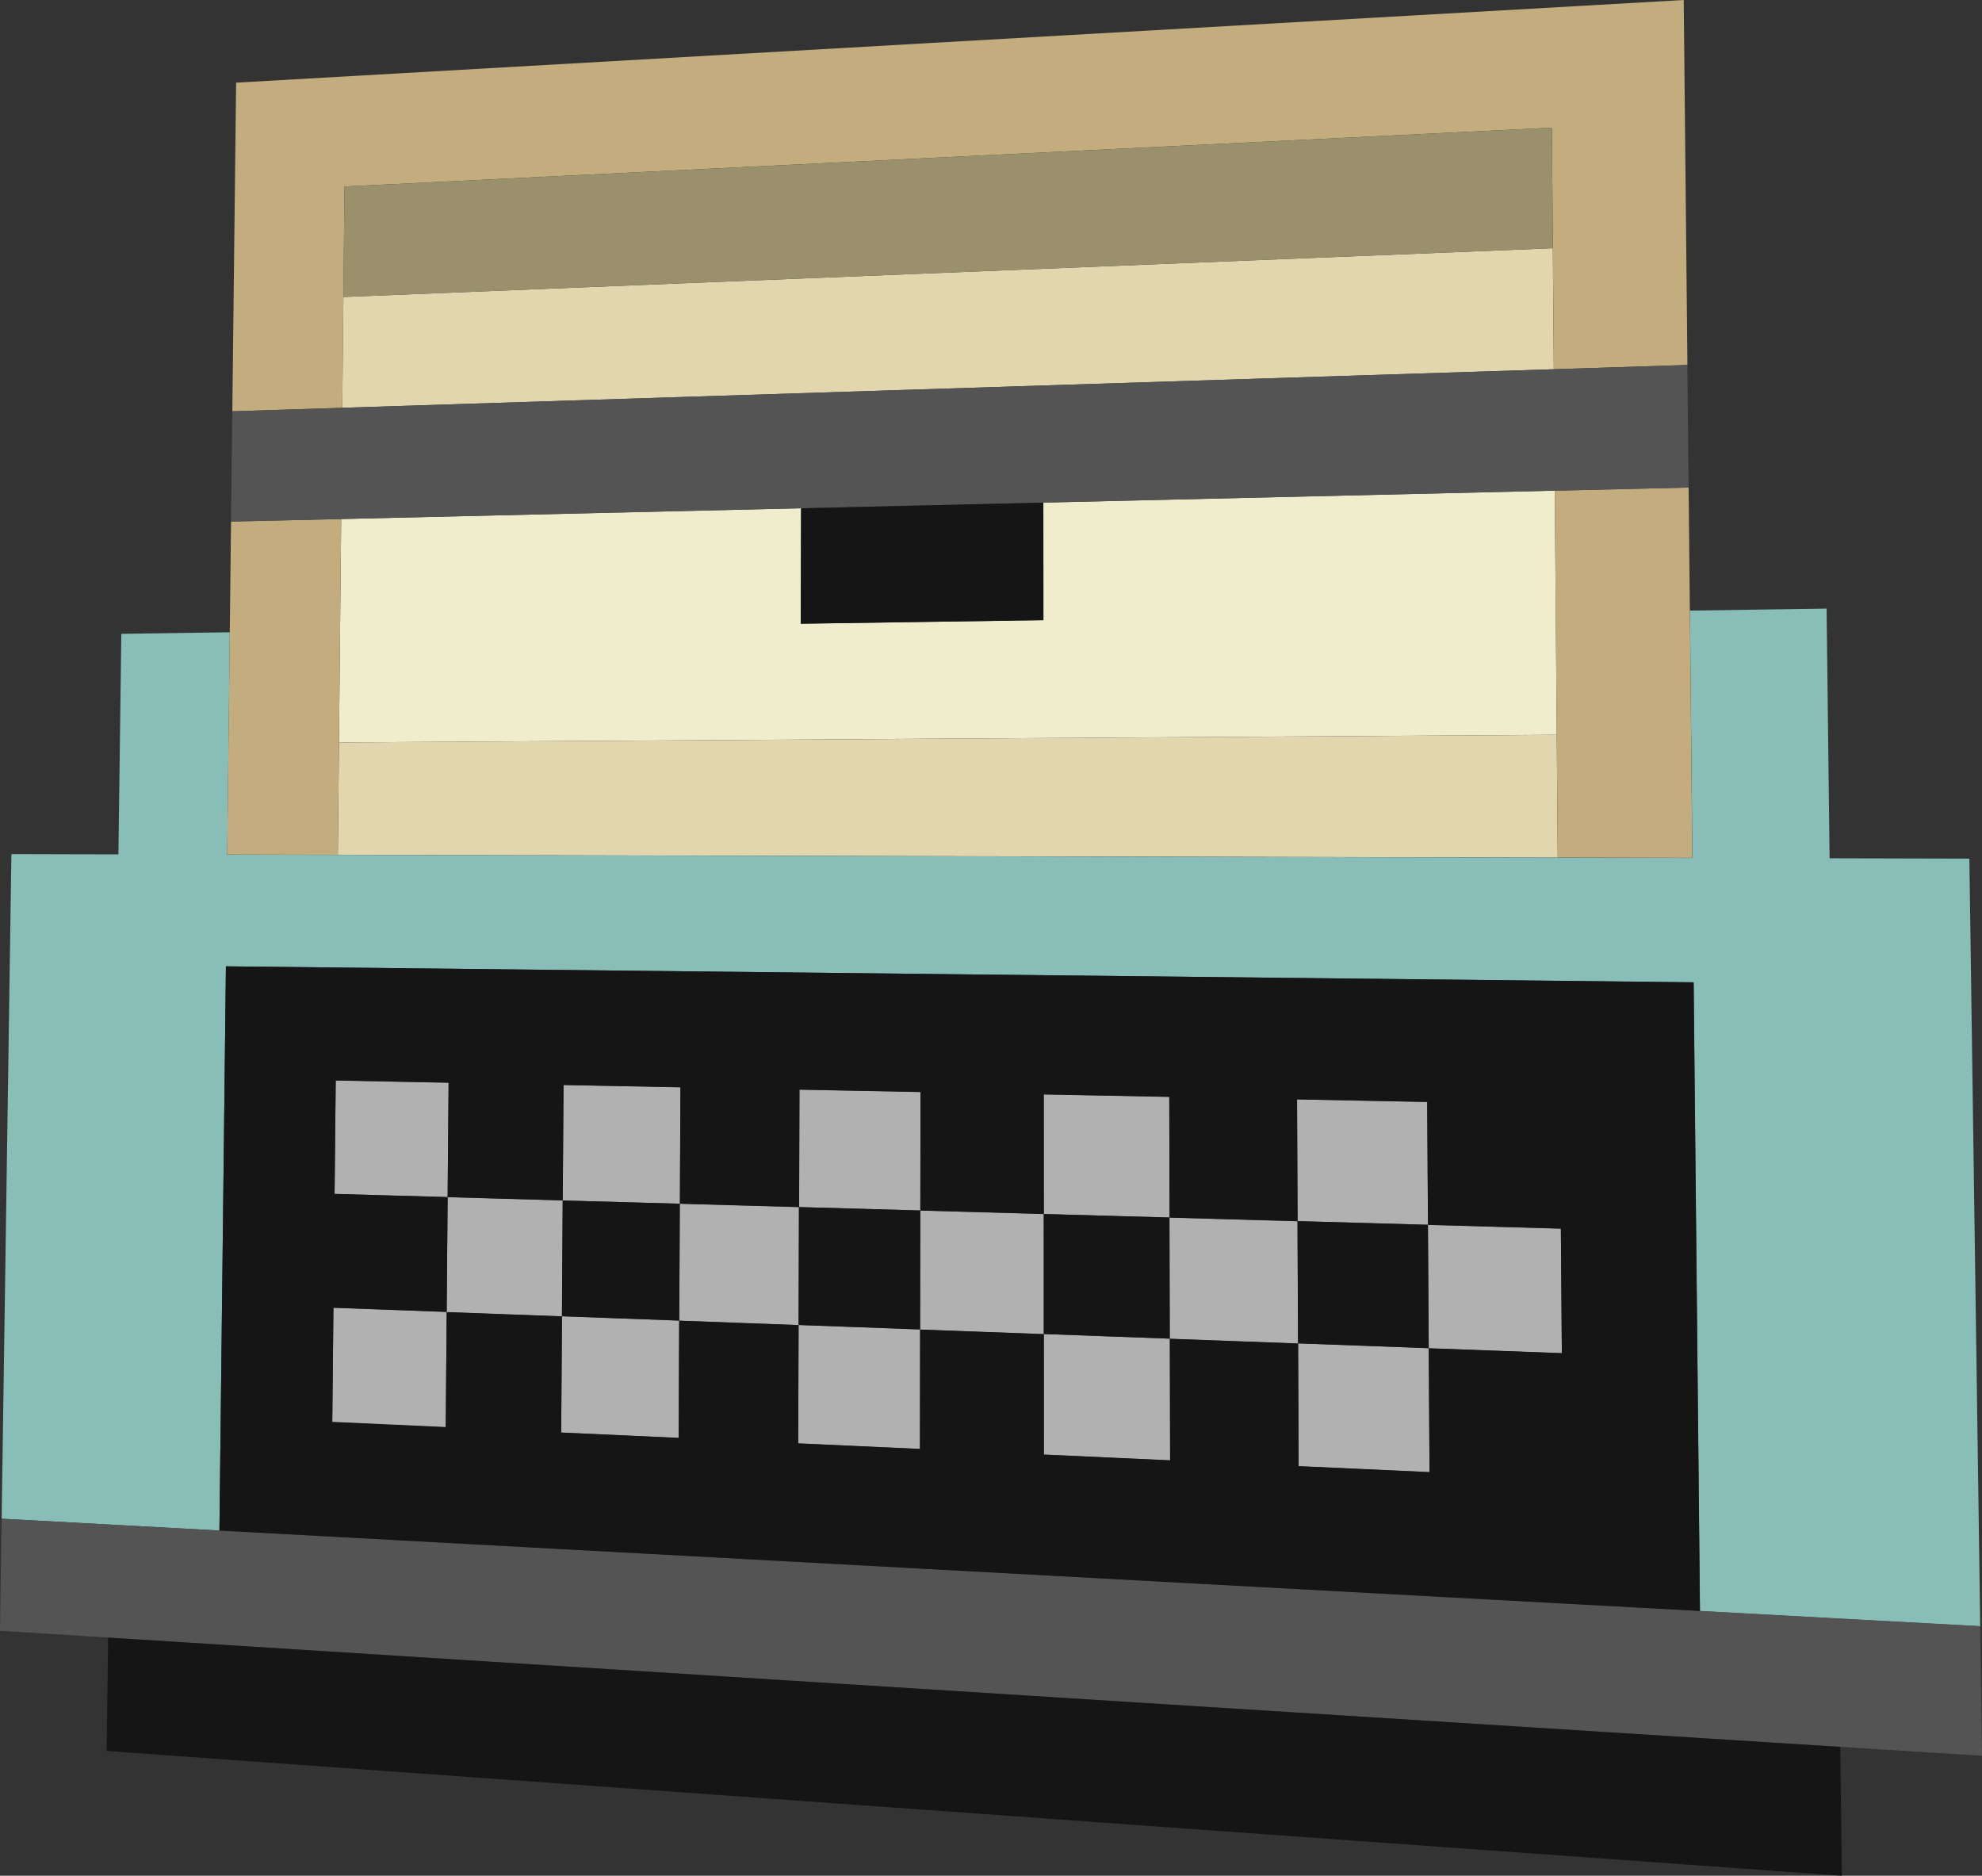 <?xml version="1.0" encoding="UTF-8" standalone="no"?>
<!-- Created with Inkscape (http://www.inkscape.org/) -->

<svg
   width="44.893mm"
   height="42.481mm"
   viewBox="0 0 44.893 42.481"
   version="1.1"
   id="svg1"
   xml:space="preserve"
   inkscape:export-filename="trickster-lisp.svg"
   inkscape:export-xdpi="96"
   inkscape:export-ydpi="96"
   xmlns:inkscape="http://www.inkscape.org/namespaces/inkscape"
   xmlns:sodipodi="http://sodipodi.sourceforge.net/DTD/sodipodi-0.dtd"
   xmlns="http://www.w3.org/2000/svg"
   xmlns:svg="http://www.w3.org/2000/svg"><rect x="0" y="0" width="44.893" height="42.481" fill="#333333" stroke="none"/><sodipodi:namedview
     id="namedview1"
     pagecolor="#ffffff"
     bordercolor="#000000"
     borderopacity="0.25"
     inkscape:showpageshadow="2"
     inkscape:pageopacity="0.0"
     inkscape:pagecheckerboard="0"
     inkscape:deskcolor="#d1d1d1"
     inkscape:document-units="mm" /><defs
     id="defs1"><inkscape:path-effect
       effect="perspective-envelope"
       up_left_point="1.647,5.812"
       up_right_point="45.461,3.31"
       down_left_point="1.098,43.142"
       down_right_point="46.071,46.376"
       id="path-effect16399"
       is_visible="true"
       lpeversion="1"
       deform_type="perspective"
       horizontal_mirror="false"
       vertical_mirror="false"
       overflow_perspective="false" /></defs><g
     inkscape:label="Layer 1"
     inkscape:groupmode="layer"
     id="layer1"><g
       id="g16391"
       inkscape:path-effect="#path-effect16399"
       transform="translate(-1.136,-3.664)"><path
         style="fill:#efedcc"
         d="m 8.839,17.945 0.025,-2.527 5.119,-0.12 5.298,-0.124 -0.004,1.306 -0.004,1.309 2.724,-0.04 2.773,-0.041 -6.84e-4,-1.332 -6.83e-4,-1.33 5.687,-0.133 5.897,-0.138 0.022,2.76 0.022,2.77 -14.404,0.091 -13.179,0.083 z"
         id="path16398"
         inkscape:original-d="m 8.4666667,16.933333 v -2.822222 h 5.6444443 5.644445 v 1.411111 1.411111 H 22.577778 25.4 v -1.411111 -1.411111 h 5.644445 5.644444 v 2.822222 2.822223 H 22.577778 8.4666667 Z" /><path
         style="fill:#e2d6af"
         d="m 8.801,21.751 0.013,-1.271 13.179,-0.083 14.404,-0.091 0.011,1.389 0.011,1.391 -14.43,-0.033 -13.201,-0.03 z M 8.901,11.644 8.914,10.39 22.007,9.862 36.308,9.286 l 0.011,1.369 0.011,1.371 -14.327,0.456 -13.115,0.417 z"
         id="path16397"
         inkscape:original-d="M 8.4666667,21.166667 V 19.755556 H 22.577778 36.688889 v 1.411111 1.411111 H 22.577778 8.4666667 Z m 0,-11.2888892 V 8.4666667 H 22.577778 36.688889 V 9.8777778 11.288889 H 22.577778 8.4666667 Z" /><path
         style="fill:#b1b1b1"
         d="m 8.675,34.575 0.013,-1.292 1.277,0.047 1.288,0.047 0.011,-1.301 0.011,-1.299 -1.286,-0.036 -1.275,-0.036 0.013,-1.286 0.013,-1.283 1.273,0.025 1.284,0.025 -0.011,1.295 -0.011,1.297 1.298,0.037 1.309,0.037 0.009,-1.308 0.009,-1.306 1.318,0.026 1.33,0.026 -0.006,1.317 -0.006,1.32 1.344,0.038 1.356,0.038 0.004,-1.331 0.004,-1.329 1.365,0.027 1.377,0.027 -0.002,1.341 -0.002,1.343 1.392,0.039 1.405,0.04 -6.97e-4,-1.356 -6.95e-4,-1.353 1.415,0.028 1.428,0.028 0.003,1.366 0.003,1.368 1.443,0.041 1.457,0.041 -0.006,-1.381 -0.006,-1.378 1.467,0.029 1.481,0.029 0.009,1.391 0.009,1.393 1.498,0.042 1.512,0.043 0.011,1.409 0.011,1.412 -1.515,-0.056 -1.5,-0.055 0.009,1.401 0.009,1.404 -1.489,-0.068 -1.476,-0.067 -0.006,-1.39 -0.006,-1.388 -1.459,-0.054 -1.446,-0.053 0.003,1.375 0.003,1.378 -1.436,-0.065 -1.423,-0.065 -7.02e-4,-1.365 -7e-4,-1.363 -1.407,-0.052 -1.395,-0.051 -0.002,1.35 -0.002,1.353 -1.385,-0.063 -1.372,-0.063 0.004,-1.341 0.004,-1.338 -1.358,-0.05 -1.346,-0.05 -0.006,1.326 -0.006,1.329 -1.336,-0.061 -1.325,-0.06 0.009,-1.317 0.009,-1.315 -1.311,-0.048 -1.3,-0.048 -0.011,1.303 -0.011,1.306 -1.291,-0.059 -1.279,-0.058 z m 7.852,-2.328 0.006,-1.322 -1.332,-0.037 -1.32,-0.037 -0.009,1.31 -0.009,1.313 1.322,0.049 1.334,0.049 z m 5.451,0.177 0.002,-1.346 -1.38,-0.039 -1.368,-0.038 -0.004,1.334 -0.004,1.336 1.37,0.05 1.382,0.051 z m 5.65,0.184 -0.003,-1.37 -1.43,-0.04 -1.417,-0.04 6.97e-4,1.358 6.99e-4,1.36 1.42,0.052 1.433,0.053 z m 5.86,0.19 -0.009,-1.396 -1.484,-0.042 -1.47,-0.041 0.006,1.383 0.006,1.386 1.473,0.054 1.487,0.055 z"
         id="path16396"
         inkscape:original-d="M 8.4666667,35.277778 V 33.866667 H 9.8777778 11.288889 V 32.455556 31.044445 H 9.8777778 8.4666667 v -1.411112 -1.411111 h 1.4111111 1.4111112 v 1.411111 1.411112 H 12.7 14.111111 v -1.411112 -1.411111 h 1.411111 1.411111 v 1.411111 1.411112 h 1.411112 1.411111 v -1.411112 -1.411111 h 1.411111 1.411111 v 1.411111 1.411112 H 23.988889 25.4 v -1.411112 -1.411111 h 1.411111 1.411111 v 1.411111 1.411112 h 1.411111 1.411112 v -1.411112 -1.411111 h 1.411111 1.411111 v 1.411111 1.411112 h 1.411111 1.411111 v 1.411111 1.411111 h -1.411111 -1.411111 v 1.411111 1.411111 h -1.411111 -1.411111 v -1.411111 -1.411111 h -1.411112 -1.411111 v 1.411111 1.411111 H 26.811111 25.4 v -1.411111 -1.411111 h -1.411111 -1.411111 v 1.411111 1.411111 h -1.411111 -1.411111 v -1.411111 -1.411111 h -1.411111 -1.411112 v 1.411111 1.411111 H 15.522222 14.111111 V 35.277778 33.866667 H 12.7 11.288889 v 1.411111 1.411111 H 9.8777778 8.4666667 Z m 8.4666663,-2.822222 v -1.411111 h -1.411111 -1.411111 v 1.411111 1.411111 h 1.411111 1.411111 z m 5.644445,0 v -1.411111 h -1.411111 -1.411111 v 1.411111 1.411111 h 1.411111 1.411111 z m 5.644444,0 V 31.044445 H 26.811111 25.4 v 1.411111 1.411111 h 1.411111 1.411111 z m 5.644445,0 v -1.411111 h -1.411111 -1.411111 v 1.411111 1.411111 h 1.411111 1.411111 z" /><path
         style="fill:#88bdb8"
         d="m 1.284,30.496 0.11,-7.489 1.207,0.003 1.217,0.003 0.033,-2.501 0.033,-2.493 1.223,-0.018 1.234,-0.018 -0.029,2.514 -0.029,2.522 15.708,0.036 17.479,0.04 -0.028,-2.806 -0.028,-2.796 1.54,-0.023 1.555,-0.023 0.034,2.822 0.034,2.833 1.575,0.004 1.591,0.004 0.122,8.644 0.124,8.742 -3.204,-0.174 -3.143,-0.171 -0.072,-7.152 -0.071,-7.086 L 21.987,25.72 6.253,25.549 6.18,31.911 6.106,38.327 3.619,38.192 1.173,38.059 Z"
         id="path16395"
         inkscape:original-d="m 0,31.044445 v -8.466667 h 1.4111111 1.4111111 v -2.822222 -2.822223 h 1.4111111 1.4111112 v 2.822223 2.822222 H 22.577778 39.511111 v -2.822222 -2.822223 h 1.411111 1.411111 v 2.822223 2.822222 h 1.411112 1.411111 v 8.466667 8.466666 H 42.333333 39.511111 V 32.455556 25.4 H 22.577778 5.6444445 v 7.055556 7.055555 H 2.8222222 0 Z" /><path
         style="fill:#c3ac7d"
         d="m 6.326,19.238 0.043,-3.762 1.242,-0.029 1.253,-0.029 -0.038,3.793 -0.038,3.812 -1.259,-0.003 -1.248,-0.003 z m 30.06,-0.318 -0.034,-4.144 1.509,-0.035 1.523,-0.036 0.042,4.182 0.042,4.205 -1.531,-0.004 -1.517,-0.003 z M 6.441,9.248 6.484,5.536 22.014,4.649 39.273,3.664 l 0.042,4.122 0.042,4.144 -1.52,0.048 -1.506,0.048 -0.022,-2.74 -0.022,-2.73 -14.276,0.695 -13.072,0.637 -0.025,2.502 -0.025,2.51 -1.251,0.04 -1.24,0.039 z"
         id="path16394"
         inkscape:original-d="m 5.6444445,18.344445 v -4.233334 h 1.4111111 1.4111111 v 4.233334 4.233333 H 7.0555556 5.6444445 Z m 31.0444445,0 V 14.111111 H 38.1 39.511111 v 4.233334 4.233333 H 38.1 36.688889 Z M 5.6444445,7.0555556 V 2.8222222 H 22.577778 39.511111 V 7.0555556 11.288889 H 38.1 36.688889 V 8.4666667 5.6444445 H 22.577778 8.4666667 V 8.4666667 11.288889 H 7.0555556 5.6444445 Z" /><path
         style="fill:#9a916c"
         d="M 8.926,9.138 8.939,7.888 22.01,7.251 36.286,6.556 36.297,7.92 36.308,9.286 22.007,9.862 8.914,10.39 Z"
         id="path16393"
         inkscape:original-d="M 8.4666667,7.0555556 V 5.6444445 H 22.577778 36.688889 V 7.0555556 8.4666667 H 22.577778 8.4666667 Z" /><path
         style="fill:#545454"
         d="m 1.154,39.327 0.019,-1.268 20.796,1.129 24.018,1.304 0.021,1.467 0.021,1.469 L 21.966,41.911 1.136,40.596 Z m 5.229,-25.1 0.014,-1.248 15.606,-0.497 17.352,-0.552 0.014,1.387 0.014,1.389 -17.384,0.406 -15.631,0.365 z"
         id="path16392"
         inkscape:original-d="m 0,40.922222 v -1.411111 h 22.577778 22.577778 v 1.411111 1.411111 H 22.577778 0 Z M 5.6444445,12.7 V 11.288889 H 22.577778 39.511111 V 12.7 14.111111 H 22.577778 5.6444445 Z" /><path
         style="fill:#151515"
         d="m 3.568,42.034 0.017,-1.283 18.381,1.16 20.853,1.316 0.018,1.458 0.018,1.46 -20.892,-1.502 -18.411,-1.324 z m 2.612,-10.122 0.073,-6.363 15.733,0.171 17.51,0.19 0.071,7.086 0.072,7.152 L 21.969,39.188 6.106,38.327 Z m 5.063,2.77 0.011,-1.303 1.3,0.048 1.311,0.048 -0.009,1.315 -0.009,1.317 1.325,0.06 1.336,0.061 0.006,-1.329 0.006,-1.326 1.346,0.05 1.358,0.05 -0.004,1.338 -0.004,1.341 1.372,0.063 1.385,0.063 0.002,-1.353 0.002,-1.35 1.395,0.051 1.407,0.052 7e-4,1.363 7.02e-4,1.365 1.423,0.065 1.436,0.065 -0.003,-1.378 -0.003,-1.375 1.446,0.053 1.459,0.054 0.006,1.388 0.006,1.39 1.476,0.067 1.489,0.068 -0.009,-1.404 -0.009,-1.401 1.5,0.055 1.515,0.056 -0.011,-1.412 -0.011,-1.409 -1.512,-0.043 -1.498,-0.042 -0.009,-1.393 -0.009,-1.391 -1.481,-0.029 -1.467,-0.029 0.006,1.378 0.006,1.381 -1.457,-0.041 -1.443,-0.041 -0.003,-1.368 -0.003,-1.366 -1.428,-0.028 -1.415,-0.028 6.95e-4,1.353 6.97e-4,1.356 -1.405,-0.04 -1.392,-0.039 0.002,-1.343 0.002,-1.341 -1.377,-0.027 -1.365,-0.027 -0.004,1.329 -0.004,1.331 -1.356,-0.038 -1.344,-0.038 0.006,-1.32 0.006,-1.317 -1.33,-0.026 -1.318,-0.026 -0.009,1.306 -0.009,1.308 -1.309,-0.037 -1.298,-0.037 0.011,-1.297 0.011,-1.295 -1.284,-0.025 -1.273,-0.025 -0.013,1.283 -0.013,1.286 1.275,0.036 1.286,0.036 -0.011,1.299 -0.011,1.301 -1.288,-0.047 -1.277,-0.047 -0.013,1.292 -0.013,1.294 1.279,0.058 1.291,0.059 z m 2.63,-2.52 0.009,-1.31 1.32,0.037 1.332,0.037 -0.006,1.322 -0.006,1.324 -1.334,-0.049 -1.322,-0.049 z m 5.356,0.174 0.004,-1.334 1.368,0.038 1.38,0.039 -0.002,1.346 -0.002,1.348 -1.382,-0.051 -1.37,-0.05 z m 5.549,0.18 -6.97e-4,-1.358 1.417,0.04 1.43,0.04 0.003,1.37 0.003,1.373 -1.433,-0.053 -1.42,-0.052 z m 5.753,0.187 -0.006,-1.383 1.47,0.041 1.484,0.042 0.009,1.396 0.009,1.398 -1.487,-0.055 -1.473,-0.054 z m -11.254,-16.221 0.004,-1.306 2.719,-0.064 2.768,-0.065 6.83e-4,1.33 6.84e-4,1.332 -2.773,0.041 -2.724,0.04 z"
         id="path16391"
         inkscape:original-d="M 2.8222222,43.744445 V 42.333333 H 22.577778 42.333333 v 1.411112 1.411111 H 22.577778 2.8222222 Z M 5.6444445,32.455556 V 25.4 H 22.577778 39.511111 v 7.055556 7.055555 H 22.577778 5.6444445 Z m 5.6444445,2.822222 V 33.866667 H 12.7 14.111111 v 1.411111 1.411111 h 1.411111 1.411111 v -1.411111 -1.411111 h 1.411112 1.411111 v 1.411111 1.411111 h 1.411111 1.411111 V 35.277778 33.866667 H 23.988889 25.4 v 1.411111 1.411111 h 1.411111 1.411111 v -1.411111 -1.411111 h 1.411111 1.411112 v 1.411111 1.411111 h 1.411111 1.411111 v -1.411111 -1.411111 h 1.411111 1.411111 v -1.411111 -1.411111 h -1.411111 -1.411111 v -1.411112 -1.411111 h -1.411111 -1.411111 v 1.411111 1.411112 H 29.633333 28.222222 V 29.633333 28.222222 H 26.811111 25.4 v 1.411111 1.411112 h -1.411111 -1.411111 v -1.411112 -1.411111 h -1.411111 -1.411111 v 1.411111 1.411112 h -1.411111 -1.411112 v -1.411112 -1.411111 h -1.411111 -1.411111 v 1.411111 1.411112 H 12.7 11.288889 V 29.633333 28.222222 H 9.8777778 8.4666667 v 1.411111 1.411112 h 1.4111111 1.4111112 v 1.411111 1.411111 H 9.8777778 8.4666667 v 1.411111 1.411111 h 1.4111111 1.4111112 z m 2.822222,-2.822222 v -1.411111 h 1.411111 1.411111 v 1.411111 1.411111 h -1.411111 -1.411111 z m 5.644445,0 v -1.411111 h 1.411111 1.411111 v 1.411111 1.411111 h -1.411111 -1.411111 z m 5.644444,0 v -1.411111 h 1.411111 1.411111 v 1.411111 1.411111 H 26.811111 25.4 Z m 5.644445,0 v -1.411111 h 1.411111 1.411111 v 1.411111 1.411111 H 32.455556 31.044445 Z M 19.755556,15.522222 V 14.111111 H 22.577778 25.4 v 1.411111 1.411111 h -2.822222 -2.822222 z" /></g></g></svg>
